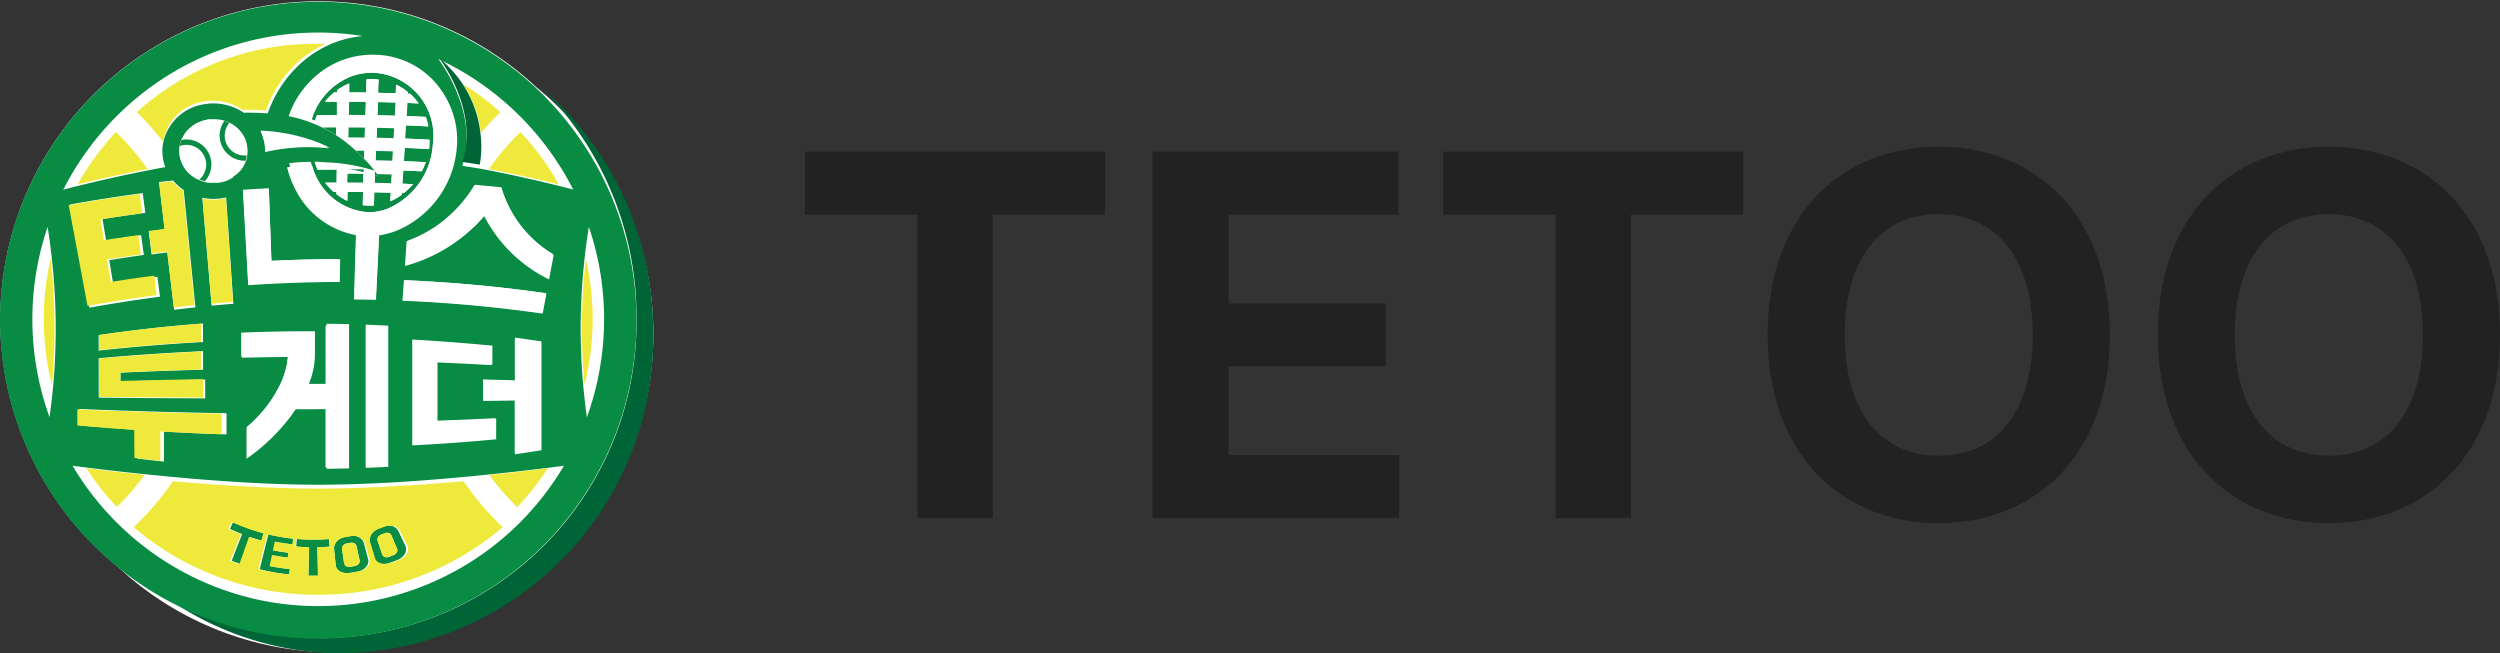 <svg xmlns="http://www.w3.org/2000/svg" width="110.973" height="29" viewBox="0 0 110.973 29">
  <rect x="0" y="0" width="110.973" height="29" fill="#333333" stroke="none"/>
  <g id="그룹_4140" data-name="그룹 4140" transform="translate(-25 -76)">
    <path id="패스_9610" data-name="패스 9610" d="M5.726-13.47V0H9.07V-13.47h4.98v-2.8H.731v2.8ZM27.106,0V-2.8H19.537V-6.743H26.51V-9.53H19.537V-13.47h7.537v-2.8H16.162V0Zm6.949-13.47V0H37.4V-13.47h4.98v-2.8H29.06v2.8Zm24.6,5.337c0-5.305-3.288-8.355-7.6-8.355-4.328,0-7.593,3.05-7.593,8.355,0,5.289,3.264,8.355,7.593,8.355C55.364.222,58.652-2.827,58.652-8.133Zm-3.423,0c0,3.471-1.66,5.361-4.177,5.361s-4.17-1.89-4.17-5.361,1.66-5.361,4.17-5.361S55.229-11.6,55.229-8.133Zm20.744,0c0-5.305-3.288-8.355-7.6-8.355-4.328,0-7.593,3.05-7.593,8.355,0,5.289,3.264,8.355,7.593,8.355C72.685.222,75.973-2.827,75.973-8.133Zm-3.423,0c0,3.471-1.66,5.361-4.177,5.361S64.2-4.662,64.2-8.133s1.66-5.361,4.17-5.361S72.55-11.6,72.55-8.133Z" transform="translate(60 99)" fill="#222"/>
    <g id="그룹_3802" data-name="그룹 3802" transform="translate(25 76)">
      <g id="그룹_3282" data-name="그룹 3282" transform="translate(0 0)">
        <path id="패스_1" data-name="패스 1" d="M23.794,3.858A14.136,14.136,0,1,0,5.222,25.153,14.136,14.136,0,1,0,23.794,3.858" transform="translate(0 0.001)" fill="#fff"/>
        <path id="패스_2" data-name="패스 2" d="M153.219,103.229c.034.322.072.644.117.966h0C153.291,103.873,153.253,103.551,153.219,103.229Z" transform="translate(-127.236 -85.695)" fill="#006536"/>
        <path id="패스_3" data-name="패스 3" d="M49.048,22.739A14.372,14.372,0,0,1,53.4,33.083,14.038,14.038,0,0,1,39.577,47.3a13.521,13.521,0,0,1-8.709-3.186,13.565,13.565,0,0,0,9.456,3.86,14.039,14.039,0,0,0,13.82-14.217,14.352,14.352,0,0,0-5.1-11.017" transform="translate(-25.145 -18.974)" fill="#006536"/>
        <path id="패스_4" data-name="패스 4" d="M101.816,127.436a12.461,12.461,0,0,0,7.631-5.7,12.461,12.461,0,0,1-7.631,5.7" transform="translate(-84.344 -100.875)" fill="#006536"/>
        <path id="패스_5" data-name="패스 5" d="M157.552,74.634a12.417,12.417,0,0,0-.1-3.255,12.417,12.417,0,0,1,.1,3.255" transform="translate(-130.769 -59.227)" fill="#006536"/>
        <path id="패스_6" data-name="패스 6" d="M116.4,16.716c-.06-.061-.122-.12-.185-.177q.1.088.185.177" transform="translate(-96.557 -13.8)" fill="#088b42"/>
        <path id="패스_7" data-name="패스 7" d="M115.023,15.5c-.023-.02-.046-.04-.069-.059.062.051.122.1.179.156-.037-.033-.073-.066-.11-.1" transform="translate(-95.506 -12.881)" fill="#088b42"/>
        <path id="패스_8" data-name="패스 8" d="M28.252,14.172a14.126,14.126,0,1,0-23.028,11,14.109,14.109,0,0,0,23.028-11M25.785,13.9q.03-1.239.169-2.474.076-.679.186-1.354h0q.14.412.252.837.158.6.259,1.214a12.788,12.788,0,0,1-.6,6.4h0c-.047-.329-.085-.659-.12-.99,0-.017,0-.033-.005-.05-.011-.1-.023-.209-.033-.313q-.056-.609-.085-1.22-.049-1.024-.025-2.049M19.457,2.62h0q.5.232.969.5a12.806,12.806,0,0,1,5.017,5.291h0l-.24-.062-.476-.119-.579-.14c-.6-.142-1.295-.3-2.054-.452l-.534-.106-.242-.047h0l-.8-.125C21.3,4.977,19.457,2.62,19.457,2.62Zm3.4,17.547v-2.4l-1.414.019h0v-.946l.5.015.917.028v-1.9h0l.369.052.493.071.314.047v4.831l-.454.072-.207.032-.515.076h0M18.3,19.772v-4.7h0q1.782.1,3.557.271v.829q-1.226-.074-2.457-.125V18.7q1.315-.045,2.625-.112V19.5q-.441.041-.882.078-1.419.118-2.843.192h0Zm1.679-6.3q-1.056-.08-2.114-.125l.017-.24.047-.673q.582.025,1.164.061,2.5.151,4.99.5l.175.024h0q-.053.286-.107.572l-.062.329q-2.05-.293-4.11-.449m2.549-2.422c-.052-.055-.1-.112-.153-.169l-.018-.02a6.54,6.54,0,0,1-.867-1.275,7.316,7.316,0,0,1-.876.855,7.114,7.114,0,0,1-1.136.767,6.991,6.991,0,0,1-1.505.6l.022-.31q.028-.4.056-.794h0a5.592,5.592,0,0,0,.978-.46q.226-.134.44-.289a5.965,5.965,0,0,0,1.6-1.753l.431.039q.377.034.753.073h0a5.22,5.22,0,0,0,2.324,3l-.036.191q-.084.45-.168.9h0a6.4,6.4,0,0,1-1.844-1.356M19.124,3.5a3.712,3.712,0,0,1,1.165,2.547,3.868,3.868,0,0,1-.021.608,4.364,4.364,0,0,1-2.654,3.581,3.574,3.574,0,0,1-.784.21q-.067,1.375-.134,2.749,0,.056-.005.112h-.043q-.468-.01-.936-.014.042-1.374.084-2.747c0-.037,0-.073,0-.11a3.789,3.789,0,0,1-2.708-2.075,4.3,4.3,0,0,1-.345-.935c.092-.012.181-.021.269-.03.254-.023.495-.033.72-.032h0l.167,0c.167,0,.324.015.473.03a7.771,7.771,0,0,1,1.629.212c.277.064.5.129.642.172h0c.1.031.161.052.161.052-.02-.033-.043-.067-.066-.1a5.158,5.158,0,0,0-.576-.681c-.118-.122-.242-.242-.367-.359h0l-.059-.055-.01-.009c-.107-.1-.219-.193-.334-.284-.151-.119-.306-.231-.468-.336h0a6.076,6.076,0,0,0-.6-.338h0l-.091-.043q-.124-.059-.251-.112l-.053-.022h0l-.16-.063a6.089,6.089,0,0,0-.954-.271A3.9,3.9,0,0,1,16.6,2.486,3.745,3.745,0,0,1,19.124,3.5M16.235,20.769V14.412q.5.018,1,.044v6.267l-.049,0q-.476.026-.951.044h0Zm-2.256-2.607h-.854a6.668,6.668,0,0,1-.427.578c-.067.081-.134.159-.2.235-.164.186-.325.357-.486.511-.192.184-.37.342-.535.476l-.088.071q-.214.166-.358.269l-.087.061h0V18.968q.2-.167.379-.348.195-.2.367-.4a5.922,5.922,0,0,0,.568-.821c.034-.06.066-.12.1-.179a4.268,4.268,0,0,0,.272-.643c.02-.061.037-.121.053-.181a3.1,3.1,0,0,0,.1-.6q-1.039.009-2.078.034V14.764h0q1.314-.053,2.63-.06.322,0,.645,0v.981a3.5,3.5,0,0,1-.094.806c-.025.105-.054.21-.089.314,0,.012-.009.023-.013.035-.023.068-.047.135-.073.2h.782V14.371h.01c.33,0,.661.01.991.018v6.4q-.468.012-.937.018h-.064v-2.65h-.515M4.948,19q-.717-.056-1.432-.119v-.729q3.251.138,6.539.188h0v.941h0q-1.332-.043-2.661-.118l-.114-.006v1.331h0l-.328-.035q-.427-.046-.854-.1V19.082q-.576-.039-1.15-.084M7.24,9.579l-.177-1.5.019,0c.179-.022.358-.041.538-.06l.063-.007a2.357,2.357,0,0,0,.472.423q.26,2.6.519,5.208h0q-.464.049-.928.106l-.018,0h0l-.3-2.544q-.348.042-.7.088L6.6,10.266q.354-.047.709-.089l-.07-.6m1.773,4.78h0v.824q-2.324.128-4.633.381v-.689q.965-.143,1.933-.256,1.347-.158,2.7-.26M5.563,15.8q1.393-.11,2.791-.181c.22-.012.44-.024.66-.034v.825q-.769.02-1.537.047-1.066.037-2.128.085v.387q1.187-.033,2.38-.055c.459-.009.919-.018,1.379-.025v.834l-2.372-.013L4.381,17.65V15.9q.59-.053,1.182-.1m3.97-2.245-.14.012q-.207-2.4-.413-4.79h0a2.419,2.419,0,0,0,.958.007c.035-.006.069-.014.1-.023l.231,3.39.091,1.332c-.278.022-.556.047-.833.072m.807-5.674-.01.007c-.03.019-.061.037-.093.054l-.024.013-.014.007q-.051.026-.1.048h0l-.012.006c-.026.011-.053.019-.08.028l-.045.015-.013,0-.02.006c-.043.012-.088.023-.134.032s-.092.015-.138.02H9.641l-.015,0-.053,0-.063,0H9.457c-.031,0-.063,0-.094,0l-.023,0-.054-.005-.012,0h0C9.23,8.109,9.19,8.1,9.15,8.092l-.028-.005h0l-.031-.008c-.027-.006-.053-.014-.08-.023l-.02-.005.016,0-.017,0h0l-.072-.023L8.86,8c-.025-.01-.05-.022-.075-.034s-.049-.024-.073-.037L8.7,7.926l0,0c-.03-.017-.059-.037-.088-.055l-.042-.026-.01-.006c-.021-.015-.041-.03-.06-.045s-.023-.019-.035-.028l-.077-.069-.043-.043L8.3,7.61c-.017-.019-.032-.039-.048-.059l-.017-.021-.006-.008-.02-.027C8.2,7.483,8.2,7.47,8.187,7.458s-.024-.035-.035-.053L8.14,7.384v0c-.018-.031-.035-.063-.051-.1l0,0-.008-.018,0-.005c-.006-.013-.01-.026-.016-.04s-.021-.049-.03-.074c0-.008,0-.017-.008-.025a1.229,1.229,0,0,1-.058-.262h0c0-.03,0-.06-.006-.09,0,0,0-.005,0-.008V6.752l0-.023c0-.038,0-.076,0-.113,0,0,0-.008,0-.012v0c0-.034.008-.068.013-.1,0-.008,0-.017,0-.025v0c0-.007,0-.014,0-.021.008-.04.016-.075.026-.109V6.336c.007-.025.017-.05.026-.075s.012-.039.02-.058h0c.01-.025.022-.051.034-.076L8.1,6.109c.022-.044.046-.086.072-.128l.01-.016,0-.005.011-.016c.01-.016.021-.032.032-.047l.018-.023,0,0q.037-.047.077-.091l.036-.038L8.405,5.7c.021-.019.042-.038.064-.056l.013-.012.039-.03.03-.021.036-.026.036-.024q.05-.031.1-.059l.033-.017c.03-.015.06-.029.091-.042l.008,0,.02-.009c.027-.011.054-.019.082-.028L9,5.355l.031-.009c.034-.01.069-.018.1-.025l.03-.007c.042-.008.084-.014.126-.018H9.3l.04,0h.024l.085,0h.058l.075,0h.009l.07.006L9.7,5.3c.053.008.1.017.156.03h0l.007,0,.042.012.051.014c.039.013.078.026.117.041l.015.007.069.03.032.014c.033.017.065.035.1.053l.031.019h0l0,0q.045.028.088.06l.017.013.012.009c.03.023.059.047.086.071l0,0,.019.018c.028.026.056.053.082.082l.013.015c.013.014.024.029.036.044s.025.029.037.045l.005.007.007.01c.024.032.046.066.067.1l.013.021c.009.016.017.032.025.048s.022.039.031.059l.01.021c.009.02.016.041.024.062s.016.037.022.055l0,.012v0c.014.043.027.086.036.13s.017.09.023.134,0,.061.007.091c0,0,0,.007,0,.01s0,.018,0,.026,0,.008,0,.013c0,.031,0,.062,0,.092,0,0,0,.008,0,.013s0,0,0,.006l0,.017c0,.02,0,.04-.006.06a.218.218,0,0,1,0,.023s0,0,0,0a.014.014,0,0,1,0,.006.021.021,0,0,1,0,.007s0,0,0,0h0v0h0s0,.006,0,.008a0,0,0,0,1,0,0,.027.027,0,0,1,0,.011.145.145,0,0,1,0,.027.007.007,0,0,1,0,0l0,.021c0,.017-.007.033-.012.049,0,0,0,0,0,0a1.239,1.239,0,0,1-.038.121c-.014.037-.031.074-.048.111l-.016.032c-.017.034-.035.068-.055.1l0,.007a1.442,1.442,0,0,1-.1.143l0,0h0l0,0c-.016.02-.033.039-.05.058l-.01.011-.016.017c-.025.026-.052.052-.08.077l-.047.041-.007.005-.04.032-.029.02-.035.025-.033.022m1.212-2.041a8.012,8.012,0,0,1,2.6.544c.159.066.315.139.467.22h0c-.187-.023-.387-.04-.6-.049a8.589,8.589,0,0,0-1.861.133q-.2.036-.41.083h0a1.936,1.936,0,0,0-.047-.495,2.02,2.02,0,0,0-.151-.436h0m.366,2.553q.058,1.618.117,3.235,1.317-.066,2.637-.077l.413,0q-.01.5-.018,1.007h0q-.523,0-1.046.012-1.055.021-2.108.077-.457.024-.913.055-.118-2.119-.236-4.237h0q.577-.039,1.156-.067M2.439,16.008q-.029.579-.082,1.158c-.015.158-.032.316-.05.474-.032.294-.067.587-.109.879h0q-.2-.562-.355-1.148a12.782,12.782,0,0,1,.27-7.3h0q.053.33.1.662l0,.014c.018.136.034.271.051.407.011.09.024.18.034.271h0l0,.018a28.256,28.256,0,0,1,.139,4.567M8.184,2.925A12.647,12.647,0,0,1,16.105,1.6h0A4.642,4.642,0,0,0,14.583,2,4.927,4.927,0,0,0,13.1,3.055l-.016.016a5.269,5.269,0,0,0-.548.672,5.51,5.51,0,0,0-.47.835c-.068.149-.131.3-.186.456-.212-.017-.417-.026-.613-.031-.155,0-.3-.005-.445,0a2.4,2.4,0,0,0-1.811-.368A2.183,2.183,0,0,0,7.222,6.457a2.006,2.006,0,0,0-.014.293,1.973,1.973,0,0,0,.046.388c.01.046.023.092.036.137s.03.1.048.141h0q-.329.06-.646.122-.4.078-.785.158c-.767.159-1.464.318-2.054.46l-.328.08-.343.085-.374.1A12.8,12.8,0,0,1,8.184,2.925M4.478,8.843q.927-.148,1.857-.272l.027.209q.044.334.088.669c-.246.032-.492.067-.737.1l-.5.074c-.22.033-.441.066-.661.1l.07.428q.043.261.086.521l.524-.081.591-.088.443-.064q.059.439.119.877-.671.092-1.341.2l-.193.03.168,1.026c.191-.031.383-.059.575-.089.464-.071.929-.139,1.394-.2h0l.113.885-.374.051q-.956.131-1.908.29-.426.072-.851.149L3.56,11.458,3.114,9.074q.68-.123,1.364-.231m6.713,17.716a12.739,12.739,0,0,1-7.972-5.887h0l.214.028.35.045.133.017c.744.094,1.649.2,2.65.3.392.04.8.08,1.215.119.989.091,2.037.173,3.092.234,1.1.063,2.2.1,3.254.1s2.158-.039,3.257-.1c1.053-.06,2.1-.142,3.088-.233.417-.038.823-.078,1.215-.119,1-.1,1.906-.21,2.65-.3l.163-.021.3-.039.233-.03h0a12.667,12.667,0,0,1-13.841,5.887" transform="translate(0 0.001)" fill="#088b42"/>
        <path id="패스_9" data-name="패스 9" d="M64.915,40.512h0a.2.2,0,0,0,0,.023c0-.008,0-.015,0-.023h0Z" transform="translate(-53.932 -33.636)" fill="#088b42"/>
        <path id="패스_10" data-name="패스 10" d="M83.688,25.667a2.389,2.389,0,0,0,.88-.157,3.335,3.335,0,0,0,2.006-2.837,2.81,2.81,0,0,0-2.643-3.2,2.66,2.66,0,0,0-.567.05l-.014,0-.051.012-.06.014-.056.015-.054.015-.094.03-.014,0A2.961,2.961,0,0,0,81.2,21.54l.156.061c.028-.081.058-.162.093-.239q.444-.007.888-.009l0-.245q0-.17,0-.341h-.115l-.423,0c.018-.022.036-.043.054-.065a2.709,2.709,0,0,1,.36-.355h.13q0-.05,0-.1h0a2.622,2.622,0,0,1,.444-.256c.029-.013.058-.027.088-.039h0l-.006.25q0,.073,0,.146.379,0,.759.006,0-.116.008-.232.006-.178.013-.357l.1-.006c.054,0,.108,0,.163,0s.1,0,.144.007l.12.012q-.01.227-.02.453c0,.045,0,.091-.006.136q.4.008.792.021l.021-.381c.042.02.083.041.123.064a2.524,2.524,0,0,1,.385.261h0c0,.025,0,.05,0,.075l.1,0h0a2.563,2.563,0,0,1,.381.433h0l-.5-.022-.038.585.108,0q.374.015.747.034a2.671,2.671,0,0,1,.086.292c.01.043.022.087.03.131q-.5-.027-1-.046-.01.16-.021.32-.008.132-.017.265.538.021,1.073.051h.015c0,.02,0,.041,0,.061s0,.048,0,.072,0,.049,0,.074-.006.058-.009.087c0,.01,0,.02,0,.03,0,.03-.008.06-.012.089h-.033q-.486-.027-.973-.046l-.075,0q-.013.2-.026.409l-.011.176c.2.008.392.018.588.027l.384.018c-.017.049-.037.1-.057.143-.037.09-.077.179-.121.263h0l-.453-.02-.368-.016-.038.585.207.009.268.011h0c-.022.026-.046.051-.069.076a2.964,2.964,0,0,1-.344.321l-.042,0-.048,0,0,.075c-.073.053-.149.1-.226.147-.049.029-.1.056-.148.081s-.086.042-.13.061h0q.011-.19.021-.381l-.285-.007-.45-.011q-.013.294-.026.589l-.068,0c-.057,0-.115.006-.174,0a2.353,2.353,0,0,1-.241-.017h0q.006-.168.012-.336,0-.126.009-.253-.352,0-.7-.005l-.009.4q-.064-.03-.126-.063c-.061-.033-.121-.069-.179-.107s-.119-.08-.175-.124c0-.033,0-.067,0-.1h-.121a2.738,2.738,0,0,1-.237-.238c-.049-.056-.1-.113-.143-.173h0l.506,0q0-.241.007-.483v-.1l-.445,0-.408,0c-.015-.033-.027-.068-.04-.1-.032-.081-.061-.164-.086-.249l-.164,0c.01.038.02.076.031.113a2.767,2.767,0,0,0,2.5,2.126" transform="translate(-67.362 -16.248)" fill="#088b42"/>
        <path id="패스_11" data-name="패스 11" d="M91.7,45.426q-.358,0-.717-.005l-.013.586q.355,0,.71.005.01-.293.021-.586" transform="translate(-75.573 -37.708)" fill="#088b42"/>
        <path id="패스_12" data-name="패스 12" d="M47.778,42.9h0v0h0v0" transform="translate(-39.696 -35.618)" fill="#088b42"/>
        <path id="패스_13" data-name="패스 13" d="M52.349,47.144l.054.022v0l-.054-.02" transform="translate(-43.493 -39.143)" fill="#088b42"/>
        <path id="패스_14" data-name="패스 14" d="M99.823,27.394q-.393-.013-.787-.021-.013.293-.025.586.39.008.779.021.016-.293.033-.585" transform="translate(-82.252 -22.84)" fill="#088b42"/>
        <path id="패스_15" data-name="패스 15" d="M93.719,39.394l-.371,0c.122.114.243.231.359.35,0-.059,0-.118.006-.178l.006-.17" transform="translate(-77.553 -32.704)" fill="#088b42"/>
        <path id="패스_16" data-name="패스 16" d="M84.675,33.337a5.972,5.972,0,0,1,.584.33c0-.112,0-.224,0-.337-.2,0-.392,0-.589.007" transform="translate(-70.345 -27.672)" fill="#088b42"/>
        <path id="패스_17" data-name="패스 17" d="M91.384,27.866q.373,0,.746.006.01-.293.021-.586-.377-.005-.754-.006l-.013.586" transform="translate(-75.917 -22.763)" fill="#088b42"/>
        <path id="패스_18" data-name="패스 18" d="M91.246,33.913q.367,0,.734.006.01-.293.021-.586-.371,0-.741-.006l-.013.586" transform="translate(-75.802 -27.668)" fill="#088b42"/>
        <path id="패스_19" data-name="패스 19" d="M98.223,46.1l.39.011.35.009c.01-.181.02-.362.031-.542l0-.043-.495-.013-.163,0h0c.023.034.045.067.065.1,0,0-.057-.02-.157-.05,0,.026,0,.052,0,.079q-.01.228-.02.455" transform="translate(-81.598 -37.789)" fill="#088b42"/>
        <path id="패스_20" data-name="패스 20" d="M99.547,33.437q-.387-.012-.774-.02-.012.293-.025.586.383.008.767.02.016-.293.033-.585" transform="translate(-82.033 -27.743)" fill="#088b42"/>
        <path id="패스_21" data-name="패스 21" d="M99.271,39.48q-.381-.012-.761-.02-.013.293-.026.586.377.008.754.02.016-.293.033-.585" transform="translate(-81.815 -32.76)" fill="#088b42"/>
        <path id="패스_22" data-name="패스 22" d="M60.334,137.4q.2.077.4.145l.408-1.2q.261.089.526.161l.088-.327a8.238,8.238,0,0,1-1.355-.5l-.144.306q.266.125.539.231l-.458,1.177" transform="translate(-50.05 -112.509)" fill="#088b42"/>
        <path id="패스_23" data-name="패스 23" d="M69.355,140.755l.025-.238q-.432-.046-.861-.131l.1-.487q.335.067.673.108l.027-.216q-.33-.04-.657-.105l.076-.384q.379.076.762.116l.027-.251a8.228,8.228,0,0,1-1.1-.194l-.384,1.551a9.819,9.819,0,0,0,1.318.232" transform="translate(-56.515 -115.255)" fill="#088b42"/>
        <path id="패스_24" data-name="패스 24" d="M78.182,141.844q.208,0,.417,0-.012-.632-.024-1.263.272-.005.543-.028l-.028-.337a8.243,8.243,0,0,1-1.422-.005l-.03.337q.286.026.574.032-.014.632-.029,1.263" transform="translate(-64.489 -116.289)" fill="#088b42"/>
        <path id="패스_25" data-name="패스 25" d="M87.7,140.888a.43.43,0,0,0,.159.118.6.6,0,0,0,.2.048.858.858,0,0,0,.194-.007q.2-.032.393-.072a.569.569,0,0,0,.174-.069.607.607,0,0,0,.151-.124.444.444,0,0,0,.091-.163.331.331,0,0,0,0-.183l-.177-.674a.457.457,0,0,0-.231-.3.519.519,0,0,0-.183-.057.659.659,0,0,0-.209.009q-.113.022-.227.041a.666.666,0,0,0-.2.065.57.57,0,0,0-.158.118.489.489,0,0,0-.1.163.43.43,0,0,0-.024.2q.034.342.069.684a.357.357,0,0,0,.077.2m.253-1.057a.277.277,0,0,1,.18-.093l.129-.023a.258.258,0,0,1,.2.024.2.2,0,0,1,.09.129l.133.607a.187.187,0,0,1-.04.174.322.322,0,0,1-.187.094l-.163.029a.4.4,0,0,1-.126,0,.208.208,0,0,1-.088-.033.174.174,0,0,1-.055-.062.249.249,0,0,1-.026-.083l-.087-.613a.2.2,0,0,1,.045-.154" transform="translate(-72.722 -115.616)" fill="#088b42"/>
        <path id="패스_26" data-name="패스 26" d="M97.032,138.059a.354.354,0,0,0,.112.182.427.427,0,0,0,.179.087.608.608,0,0,0,.207.01.867.867,0,0,0,.191-.043q.19-.068.378-.144a.585.585,0,0,0,.161-.1.617.617,0,0,0,.128-.151.45.45,0,0,0,.061-.178.327.327,0,0,0-.03-.181l-.3-.63a.458.458,0,0,0-.119-.159.467.467,0,0,0-.164-.089.53.53,0,0,0-.193-.021.675.675,0,0,0-.207.048q-.109.043-.218.083a.682.682,0,0,0-.185.1.583.583,0,0,0-.136.145.5.5,0,0,0-.071.179.432.432,0,0,0,.012.2l.192.661m.173-.9a.282.282,0,0,1,.163-.124l.124-.047a.263.263,0,0,1,.2-.013.2.2,0,0,1,.113.11l.241.573a.186.186,0,0,1-.008.179.329.329,0,0,1-.169.128l-.157.059a.4.4,0,0,1-.124.027.21.21,0,0,1-.094-.016.175.175,0,0,1-.066-.051.251.251,0,0,1-.041-.077l-.2-.588a.2.2,0,0,1,.017-.16" transform="translate(-80.423 -113.31)" fill="#088b42"/>
        <path id="패스_27" data-name="패스 27" d="M127.381,36.122l.522.1c.742.151,1.422.3,2.009.441l.566.136a11.92,11.92,0,0,0-1.7-2.323,11.445,11.445,0,0,0-1.4,1.642" transform="translate(-105.676 -28.616)" fill="#eee93a"/>
        <path id="패스_28" data-name="패스 28" d="M152.326,71.68q.029.6.083,1.19a11.946,11.946,0,0,0,.057-5.6q-.136,1.2-.165,2.412-.024,1,.025,2" transform="translate(-126.463 -55.785)" fill="#eee93a"/>
        <path id="패스_29" data-name="패스 29" d="M130.719,122.265c-.728.091-1.613.2-2.592.3a11.455,11.455,0,0,0,1.239,1.431,11.945,11.945,0,0,0,1.354-1.727" transform="translate(-106.407 -101.482)" fill="#eee93a"/>
        <path id="패스_30" data-name="패스 30" d="M121.429,22.617a5,5,0,0,1,.78,2.166,12.478,12.478,0,0,1,.862-.932,11.917,11.917,0,0,0-1.642-1.235" transform="translate(-100.862 -18.872)" fill="#eee93a"/>
        <path id="패스_31" data-name="패스 31" d="M64.925,40.136h0c0-.019,0-.039.006-.058l0-.016c0,.025-.006.05-.009.075h0" transform="translate(-53.942 -33.262)" fill="#eee93a"/>
        <path id="패스_32" data-name="패스 32" d="M44.028,129.791a12.564,12.564,0,0,0,8.192-3,12.614,12.614,0,0,1-1.743-2.041c-1,.089-2.068.169-3.138.228-1.117.061-2.241.1-3.311.1s-2.191-.038-3.307-.1c-1.072-.059-2.137-.139-3.142-.228a12.616,12.616,0,0,1-1.743,2.041,12.564,12.564,0,0,0,8.192,3m2.306-2.513a.478.478,0,0,1,.074-.179.59.59,0,0,1,.141-.145.723.723,0,0,1,.192-.1q.114-.04.227-.083a.729.729,0,0,1,.214-.048.574.574,0,0,1,.2.021.489.489,0,0,1,.171.089.463.463,0,0,1,.124.159l.308.63a.316.316,0,0,1,.031.181.438.438,0,0,1-.064.178.617.617,0,0,1-.133.151.606.606,0,0,1-.168.1q-.2.076-.393.144a.93.93,0,0,1-.2.043.657.657,0,0,1-.215-.01.456.456,0,0,1-.186-.087.353.353,0,0,1-.117-.182l-.2-.661a.415.415,0,0,1-.012-.2m-1.574.3a.49.49,0,0,1,.105-.163.593.593,0,0,1,.164-.118.715.715,0,0,1,.206-.065c.079-.013.157-.026.236-.041a.71.71,0,0,1,.217-.009.555.555,0,0,1,.191.057.481.481,0,0,1,.149.118.459.459,0,0,1,.091.178l.183.674a.319.319,0,0,1,0,.183.441.441,0,0,1-.094.163.625.625,0,0,1-.156.124.605.605,0,0,1-.181.069q-.2.04-.409.072a.92.92,0,0,1-.2.007.646.646,0,0,1-.207-.048.445.445,0,0,1-.165-.118.35.35,0,0,1-.08-.2q-.036-.342-.072-.684a.418.418,0,0,1,.025-.2m-1.7-.267a8.887,8.887,0,0,0,1.477.005l.029.337q-.282.023-.565.028.013.632.025,1.263-.216,0-.433,0,.015-.632.03-1.263-.3-.006-.6-.032l.032-.337m-.138-.011q-.014.126-.028.251-.4-.041-.791-.116l-.079.384q.339.065.682.106l-.028.216q-.351-.042-.7-.108l-.1.487q.445.085.894.131l-.026.238a10.574,10.574,0,0,1-1.369-.232l.4-1.551a8.866,8.866,0,0,0,1.147.194m-2.734-.739a8.77,8.77,0,0,0,1.408.5l-.092.327q-.275-.072-.546-.16l-.423,1.2q-.208-.068-.413-.145L40.6,127.1q-.283-.106-.56-.231l.15-.306" transform="translate(-29.902 -103.39)" fill="#eee93a"/>
        <path id="패스_33" data-name="패스 33" d="M47.133,38c0,.007,0,.014,0,.021v0l0-.016" transform="translate(-39.157 -31.547)" fill="#eee93a"/>
        <path id="패스_34" data-name="패스 34" d="M47.308,37.32v.005h0v0" transform="translate(-39.305 -30.986)" fill="#eee93a"/>
        <path id="패스_35" data-name="패스 35" d="M47.726,42.785l-.011-.023,0,.005.008.017h0" transform="translate(-39.644 -35.505)" fill="#eee93a"/>
        <path id="패스_36" data-name="패스 36" d="M89.78,142.128a.253.253,0,0,0,.026.083.174.174,0,0,0,.055.062.208.208,0,0,0,.088.033.4.4,0,0,0,.126,0l.163-.029a.321.321,0,0,0,.187-.094.187.187,0,0,0,.04-.174l-.133-.607a.2.2,0,0,0-.09-.129.258.258,0,0,0-.2-.023l-.129.023a.276.276,0,0,0-.18.092.2.2,0,0,0-.045.154l.087.614" transform="translate(-74.51 -117.145)" fill="#eee93a"/>
        <path id="패스_37" data-name="패스 37" d="M99.182,139.491a.249.249,0,0,0,.041.077.175.175,0,0,0,.066.051.21.21,0,0,0,.094.016.4.4,0,0,0,.124-.027l.157-.059a.331.331,0,0,0,.169-.128.186.186,0,0,0,.008-.178l-.241-.573a.2.2,0,0,0-.113-.11.264.264,0,0,0-.2.013l-.124.047a.282.282,0,0,0-.162.124.2.2,0,0,0-.017.16l.2.588" transform="translate(-82.222 -114.899)" fill="#eee93a"/>
        <path id="패스_38" data-name="패스 38" d="M43.505,11.741a11.831,11.831,0,0,0-7.929,3.035,12.5,12.5,0,0,1,1.175,1.318A2.133,2.133,0,0,1,38.5,14.312a2.353,2.353,0,0,1,1.771.359c.138,0,.284,0,.436,0,.192,0,.392.014.6.03.054-.151.115-.3.182-.444a5.37,5.37,0,0,1,.46-.814,5.151,5.151,0,0,1,.536-.655l.016-.015a4.819,4.819,0,0,1,1.449-1.026c-.149-.005-.3-.009-.448-.009" transform="translate(-29.505 -9.797)" fill="#eee93a"/>
        <path id="패스_39" data-name="패스 39" d="M12.046,67.27h0a11.945,11.945,0,0,0,.057,5.6q.052-.564.08-1.129a27.464,27.464,0,0,0-.136-4.453l0-.018" transform="translate(-9.797 -55.785)" fill="#eee93a"/>
        <path id="패스_40" data-name="패스 40" d="M25.73,122.56c-.979-.1-1.865-.2-2.592-.3a11.917,11.917,0,0,0,1.354,1.727,11.443,11.443,0,0,0,1.239-1.431" transform="translate(-19.307 -101.482)" fill="#eee93a"/>
        <path id="패스_41" data-name="패스 41" d="M20.83,36.8l.321-.078c.578-.139,1.259-.293,2.009-.449q.374-.077.768-.154a11.414,11.414,0,0,0-1.4-1.642,11.911,11.911,0,0,0-1.7,2.322" transform="translate(-17.381 -28.616)" fill="#eee93a"/>
        <path id="패스_42" data-name="패스 42" d="M39.134,50.353q.34-.045.681-.086l.293,2.481h0l.017,0q.454-.055.908-.1h0q-.254-2.539-.508-5.078a2.248,2.248,0,0,1-.187-.141,2.137,2.137,0,0,1-.275-.271L40,47.159c-.176.019-.351.038-.527.059l-.019,0,.173,1.466.069.583q-.347.042-.693.087l.13,1" transform="translate(-32.395 -39.102)" fill="#eee93a"/>
        <path id="패스_43" data-name="패스 43" d="M18.837,53.293l.4,2.15q.416-.076.833-.145.931-.156,1.867-.283l.366-.05L22.2,54.1h0c-.455.059-.91.125-1.364.194-.188.029-.375.056-.563.087l-.165-1,.189-.029q.655-.1,1.311-.194l-.117-.855-.434.062q-.289.041-.578.085l-.513.079-.084-.508-.069-.418h0c.215-.035.431-.067.646-.1l.486-.072c.24-.034.48-.069.721-.1l-.086-.652-.027-.2q-.91.12-1.817.265-.668.107-1.334.226l.436,2.324" transform="translate(-15.354 -41.867)" fill="#eee93a"/>
        <path id="패스_44" data-name="패스 44" d="M52.74,47.287l-.067-.024v0l.067.022" transform="translate(-43.763 -39.242)" fill="#eee93a"/>
        <path id="패스_45" data-name="패스 45" d="M54.323,54.893,54.1,51.588l-.1.022a2.378,2.378,0,0,1-.938-.007h0l.4,4.671.137-.012c.271-.025.543-.049.815-.071q-.044-.649-.089-1.3" transform="translate(-44.072 -42.791)" fill="#eee93a"/>
        <path id="패스_46" data-name="패스 46" d="M53.9,47.631l.027.005c.039.008.078.015.118.021-.049-.006-.1-.015-.145-.026" transform="translate(-44.78 -39.547)" fill="#eee93a"/>
        <path id="패스_47" data-name="패스 47" d="M53.1,47.417l.02.005h0l-.016,0" transform="translate(-44.12 -39.37)" fill="#eee93a"/>
        <path id="패스_48" data-name="패스 48" d="M64.715,49.416q-.565.028-1.13.065h0l.231,4.132q.447-.03.894-.053,1.03-.054,2.063-.075.511-.01,1.023-.012h0l.018-.981-.4,0q-1.291.012-2.58.075h0l-.114-3.154" transform="translate(-52.789 -40.994)" fill="#fff"/>
        <path id="패스_49" data-name="패스 49" d="M111.677,74.332l.1-.557-.171-.023q-2.434-.341-4.881-.488c-.38-.023-.759-.044-1.139-.059q-.023.328-.046.656l-.016.234q1.035.043,2.068.122,2.014.153,4.021.437l.06-.321" transform="translate(-87.57 -60.764)" fill="#fff"/>
        <path id="패스_50" data-name="패스 50" d="M112.424,52.408l.164-.876.035-.186a5.093,5.093,0,0,1-2.274-2.924h0q-.369-.038-.737-.071l-.421-.037a5.823,5.823,0,0,1-1.565,1.71q-.209.151-.43.281a5.48,5.48,0,0,1-.957.448h0l-.054.774-.021.3a6.855,6.855,0,0,0,1.473-.589,6.959,6.959,0,0,0,1.111-.748,7.122,7.122,0,0,0,.857-.834,6.366,6.366,0,0,0,.848,1.244l.018.02c.049.056.1.111.149.164a6.262,6.262,0,0,0,1.8,1.323Z" transform="translate(-88.093 -40.08)" fill="#fff"/>
        <path id="패스_51" data-name="패스 51" d="M75.388,17.247a5.932,5.932,0,0,1,.933.263,2.962,2.962,0,0,1,1.822-1.923l.014,0,.094-.03.054-.015.056-.015.06-.014.051-.012.014,0a2.649,2.649,0,0,1,.567-.051,2.81,2.81,0,0,1,2.643,3.2,3.335,3.335,0,0,1-2.007,2.837,2.389,2.389,0,0,1-.88.157,2.767,2.767,0,0,1-2.5-2.126c-.011-.037-.021-.075-.031-.113h0c-.221,0-.456.008-.7.031q-.129.012-.263.029a4.177,4.177,0,0,0,.337.912A3.705,3.705,0,0,0,78.3,22.394c0,.036,0,.071,0,.107q-.041,1.34-.082,2.679.458,0,.916.014h.042c0-.037,0-.073.005-.11q.065-1.341.131-2.681h0a3.5,3.5,0,0,0,.767-.2,4.258,4.258,0,0,0,2.6-3.493,3.758,3.758,0,0,0,.021-.592,3.615,3.615,0,0,0-1.139-2.484,3.672,3.672,0,0,0-2.467-.985,3.815,3.815,0,0,0-3.7,2.6" transform="translate(-62.48 -12.22)" fill="#fff"/>
        <path id="패스_52" data-name="패스 52" d="M82.149,24.869c.025.085.054.167.086.248.013.034.025.069.04.1l.408,0,.445-.005h0v.1l-.007.483h0l-.506,0h0c.045.06.093.117.142.173a2.759,2.759,0,0,0,.237.239h.121c0,.033,0,.067,0,.1.057.045.115.085.175.124s.118.075.179.108q.062.033.126.063l.009-.4q.352,0,.7.005c0,.084-.006.168-.009.252q-.006.168-.012.336h0a2.4,2.4,0,0,0,.241.017c.058,0,.116,0,.174,0l.068,0q.013-.294.026-.589l.45.011.285.007h0q-.011.191-.022.381h0c.044-.019.087-.039.13-.061s.1-.052.148-.081c.077-.045.153-.094.226-.148,0-.025,0-.05,0-.075h0l.048,0,.042,0a2.953,2.953,0,0,0,.344-.322c.023-.025.046-.05.069-.076h0l-.268-.011-.208-.009q.019-.292.038-.585l.368.017c.151.007.3.012.453.02h0c.045-.085.084-.174.121-.264.02-.047.039-.094.057-.143l-.384-.018c-.2-.009-.392-.019-.589-.027l.011-.176.027-.409h0l.075,0q.486.02.972.046h.033c0-.03.009-.059.012-.089l0-.03c0-.029.007-.058.009-.087s0-.049,0-.074,0-.048,0-.072,0-.041,0-.061h-.015q-.537-.029-1.073-.051.009-.132.017-.264l.021-.32h0q.5.02,1,.046c-.009-.044-.02-.087-.03-.131a2.656,2.656,0,0,0-.086-.291q-.373-.019-.747-.034l-.108,0h0q.019-.293.038-.585l.5.022h0a2.561,2.561,0,0,0-.381-.432h0l-.1,0,0-.075h0a2.52,2.52,0,0,0-.385-.261c-.04-.022-.081-.044-.123-.064q-.011.191-.022.381-.4-.012-.792-.021l.006-.136q.01-.227.02-.453l-.12-.012c-.048,0-.1-.006-.145-.007s-.108,0-.162,0l-.1.006-.012.357c0,.077-.005.155-.008.232q-.38-.005-.759-.007h0q0-.073,0-.146,0-.125.006-.25h0c-.03.012-.059.026-.088.039a2.647,2.647,0,0,0-.445.256h0v.1h-.13a2.707,2.707,0,0,0-.36.355c-.018.022-.037.043-.054.065l.423,0h.115q0,.17,0,.341l0,.245q-.444,0-.888.01c-.035.078-.065.158-.093.24l.051.022c.083.035.165.071.246.11l.089.042h0c.2,0,.392-.006.588-.007h0q0,.169,0,.337h0c.158.1.31.211.458.327.112.088.222.18.327.277l.01.009L84,24.21h0l.371,0-.006.17c0,.059,0,.118-.006.178a5.1,5.1,0,0,1,.564.664l.163,0,.495.013h0l0,.043q-.015.271-.03.542h0l-.35-.009-.391-.01.02-.456,0-.079h0c-.137-.042-.357-.105-.628-.168a7.642,7.642,0,0,0-1.594-.206c-.145-.014-.3-.025-.463-.029m2.24-1.072q-.367,0-.734-.006.007-.293.013-.586.371,0,.741.006-.01.293-.021.586m.035-1q-.373,0-.746-.006.006-.293.013-.586.377,0,.754.006-.01.293-.021.586m.542-.576q.393.008.787.021-.016.293-.033.585-.39-.012-.779-.021.013-.293.025-.586m-.044,1q.387.008.774.02-.016.293-.033.585-.383-.012-.766-.02l.025-.585m-.069,1.586q.013-.293.026-.586.381.008.761.02-.017.293-.033.586-.377-.012-.754-.02m-1.231.4q.358,0,.717.005-.01.293-.021.586-.355,0-.71-.005l.013-.586" transform="translate(-68.188 -17.687)" fill="#fff"/>
        <path id="패스_53" data-name="패스 53" d="M25.885,93.788l2.3.017,2.321.012V93c-.45.007-.9.016-1.349.024q-1.166.023-2.328.054v-.377h0q1.039-.048,2.082-.083.751-.026,1.5-.046v-.8c-.215.01-.43.022-.645.033q-1.368.071-2.731.177-.579.046-1.156.1Z" transform="translate(-21.488 -76.169)" fill="#eee93a"/>
        <path id="패스_54" data-name="패스 54" d="M25.885,85.067v.671q2.257-.247,4.532-.372v-.8h0q-1.323.1-2.641.254-.947.111-1.891.25" transform="translate(-21.489 -70.197)" fill="#eee93a"/>
        <path id="패스_55" data-name="패스 55" d="M23.3,109.037q.417.05.835.094l.321.034h0v-1.3h0l.111.005q1.3.072,2.6.115h0v-.917h0q-3.212-.049-6.4-.184v.711q.7.063,1.4.116.562.043,1.126.082h0Z" transform="translate(-17.335 -88.708)" fill="#eee93a"/>
        <path id="패스_56" data-name="패스 56" d="M67.019,90.915q.459-.006.917-.017V84.653q-.485-.012-.969-.018h-.01v2.6h-.766c.025-.065.049-.13.072-.2l.012-.034c.034-.1.063-.2.087-.307a3.4,3.4,0,0,0,.092-.786v-.956c-.21,0-.42,0-.631,0q-1.287.008-2.573.059h0v1.04q1.016-.025,2.033-.033h0a3.012,3.012,0,0,1-.1.58c-.016.058-.033.117-.052.177a4.133,4.133,0,0,1-.266.627c-.03.058-.061.116-.095.175a5.8,5.8,0,0,1-.556.8c-.112.136-.232.268-.359.394s-.241.231-.371.339v1.358h0l.085-.059q.141-.1.35-.262L64,90.086c.162-.13.336-.284.523-.464.157-.15.316-.317.476-.5.065-.074.131-.15.2-.229a6.437,6.437,0,0,0,.417-.564h1.339v2.584h.063" transform="translate(-52.506 -70.172)" fill="#fff"/>
        <path id="패스_57" data-name="패스 57" d="M96.9,91.031V84.92q-.489-.025-.979-.043v6.2h0q.465-.018.93-.043l.048,0" transform="translate(-79.682 -70.374)" fill="#fff"/>
        <path id="패스_58" data-name="패스 58" d="M128.557,93.237l.2-.031.444-.07V88.425l-.308-.046-.482-.07-.361-.05h0v1.85h0l-.9-.027-.487-.015v.922h0l1.384-.018h0v2.339h0l.5-.074" transform="translate(-105.198 -73.201)" fill="#fff"/>
        <path id="패스_59" data-name="패스 59" d="M110.877,93.168q.432-.036.863-.076V92.2q-1.281.065-2.568.109h0V89.723q1.2.05,2.4.122v-.808q-1.735-.17-3.48-.264h0v4.581h0q1.393-.071,2.782-.187" transform="translate(-89.753 -73.636)" fill="#fff"/>
        <path id="패스_60" data-name="패스 60" d="M68.4,34.806a1.881,1.881,0,0,1,.045.483h0c.136-.03.27-.057.4-.08a8.408,8.408,0,0,1,1.821-.13c.207.008.4.025.585.047h0c-.149-.08-.3-.15-.457-.215a7.863,7.863,0,0,0-2.545-.53h0a1.96,1.96,0,0,1,.148.425" transform="translate(-56.678 -28.541)" fill="#fff"/>
        <path id="패스_61" data-name="패스 61" d="M47.888,39.379a.879.879,0,0,0-.578-1.54.855.855,0,0,0-.286.049h0c0,.008,0,.016,0,.025-.005.033-.01.066-.013.1v0s0,.008,0,.011c0,.037,0,.073,0,.11,0,.008,0,.015,0,.023v.009s0,.005,0,.008c0,.029,0,.058.006.087h0a1.242,1.242,0,0,0,.022.132c.009.042.021.083.035.123l.008.024c.009.025.019.049.029.072s.01.026.016.039l.011.023v0h0c.015.032.032.063.05.094v0l.012.02c.011.018.023.034.034.051s.015.024.024.036l.02.027.006.008.017.02c.015.019.031.039.047.057l.037.039.042.042c.024.023.049.045.075.067l.034.028.059.044.01.007.041.025c.028.018.057.037.086.054l0,0,.012.007a1.57,1.57,0,0,0,.145.069" transform="translate(-39.045 -31.408)" fill="#fff"/>
        <path id="패스_62" data-name="패스 62" d="M59.214,32.107a.879.879,0,0,0,.674,1.442c.023,0,.045,0,.066,0l.028,0h0v0c0-.014,0-.029.005-.044s.007-.05.009-.075c0,0,0,0,0-.006s0-.008,0-.012a.815.815,0,0,0,0-.09s0-.008,0-.012,0-.017,0-.026,0-.007,0-.01c0-.03,0-.059-.006-.089s-.012-.087-.022-.131-.022-.085-.035-.127v0l0-.012c-.006-.019-.015-.036-.022-.054s-.015-.04-.024-.06l-.01-.021c-.009-.02-.02-.039-.03-.058s-.016-.032-.025-.047l-.013-.021c-.021-.034-.042-.066-.066-.1l-.007-.01-.006-.007c-.011-.015-.024-.029-.036-.043s-.023-.029-.035-.043l-.013-.014c-.025-.028-.052-.054-.08-.08l-.019-.018,0,0c-.027-.024-.055-.047-.084-.069l-.012-.009-.017-.013c-.028-.02-.057-.04-.086-.058h0l-.031-.018c-.031-.018-.063-.036-.1-.052" transform="translate(-49.02 -26.651)" fill="#fff"/>
        <path id="패스_63" data-name="패스 63" d="M49.893,33.606l.028-.02.039-.031.006,0,.046-.04q.04-.036.078-.075l.015-.016.01-.011c.017-.018.033-.037.049-.056l0,0h0l0,0a1.386,1.386,0,0,0,.1-.139l0-.007c.02-.032.037-.065.054-.1l.016-.031c.017-.035.033-.071.046-.108h-.03a1.114,1.114,0,0,1-.9-1.769h0l-.05-.014-.041-.011-.007,0h0c-.05-.012-.1-.022-.152-.029l-.042-.006-.068-.006h-.009l-.073,0h-.057l-.082,0H48.85l-.039,0H48.8c-.041,0-.082.01-.123.018l-.03.007c-.034.008-.068.015-.1.025l-.03.009-.041.014c-.027.009-.054.017-.08.028l-.02.009-.008,0q-.046.019-.089.041l-.033.016c-.034.018-.067.037-.1.058l-.035.023-.035.025-.03.021-.038.029L48,31.471c-.021.018-.042.036-.062.054l-.044.043-.035.037c-.026.029-.051.058-.075.089l0,0-.017.022-.032.046-.011.016,0,.005-.01.016a1.389,1.389,0,0,0-.07.124l-.008.017q-.018.036-.033.074c.024,0,.048-.007.073-.01A1.07,1.07,0,0,1,47.8,32a1.114,1.114,0,0,1,.833,1.857h0q.072.016.145.026h.015l.053.005.023,0c.03,0,.061,0,.092,0h.051l.062,0,.052,0,.015,0h.011c.045,0,.089-.011.134-.02h0c.045-.009.088-.02.131-.032l.02-.006.013,0,.044-.015c.026-.009.053-.017.078-.027l.012-.005h0c.035-.014.069-.03.1-.047l.014-.007.024-.012c.031-.017.062-.034.092-.053l.009-.006.032-.022.034-.025" transform="translate(-39.521 -25.827)" fill="#fff"/>
        <path id="패스_64" data-name="패스 64" d="M48.528,37.527a1.109,1.109,0,0,0-1.253-1.106l-.073.01h0c-.008.019-.013.038-.02.057s-.018.048-.025.073v0h0c-.009.033-.018.068-.025.106l0,.016V36.7h0a.859.859,0,0,1,.286-.049.878.878,0,0,1,.578,1.541l.053.02h0l.067.024h0l.017,0h0c.026.008.052.016.078.022l.031.008h0a1.116,1.116,0,0,0,.284-.741" transform="translate(-39.145 -30.222)" fill="#088b42"/>
        <path id="패스_65" data-name="패스 65" d="M57.639,31.864a1.085,1.085,0,0,0-.057.349A1.116,1.116,0,0,0,58.7,33.328h.031a1.193,1.193,0,0,0,.037-.118s0,0,0,0,.009-.031.012-.048l0-.021a.007.007,0,0,0,0,0,.143.143,0,0,0,0-.026.026.026,0,0,0,0-.011,0,0,0,0,0,0,0s0-.006,0-.008h-.029c-.022,0-.044,0-.066,0a.879.879,0,0,1-.674-1.442h0l-.031-.014-.067-.03L57.91,31.6c-.038-.015-.076-.027-.114-.04h0a1.107,1.107,0,0,0-.157.3" transform="translate(-47.832 -26.194)" fill="#088b42"/>
        <path id="패스_66" data-name="패스 66" d="M115.989,20.066l.786.122a4.627,4.627,0,0,0,.031-1.394,5,5,0,0,0-.779-2.166,5.178,5.178,0,0,0-.578-.726h0l-.021-.023-.028-.03h0l-.048-.048h0c-.059-.059-.121-.118-.185-.177h0l-.025-.022,0,0c-.058-.052-.117-.1-.179-.156,0,0,1.808,2.3,1.035,4.628" transform="translate(-95.479 -12.881)" fill="#006536"/>
      </g>
    </g>
  </g>
</svg>
